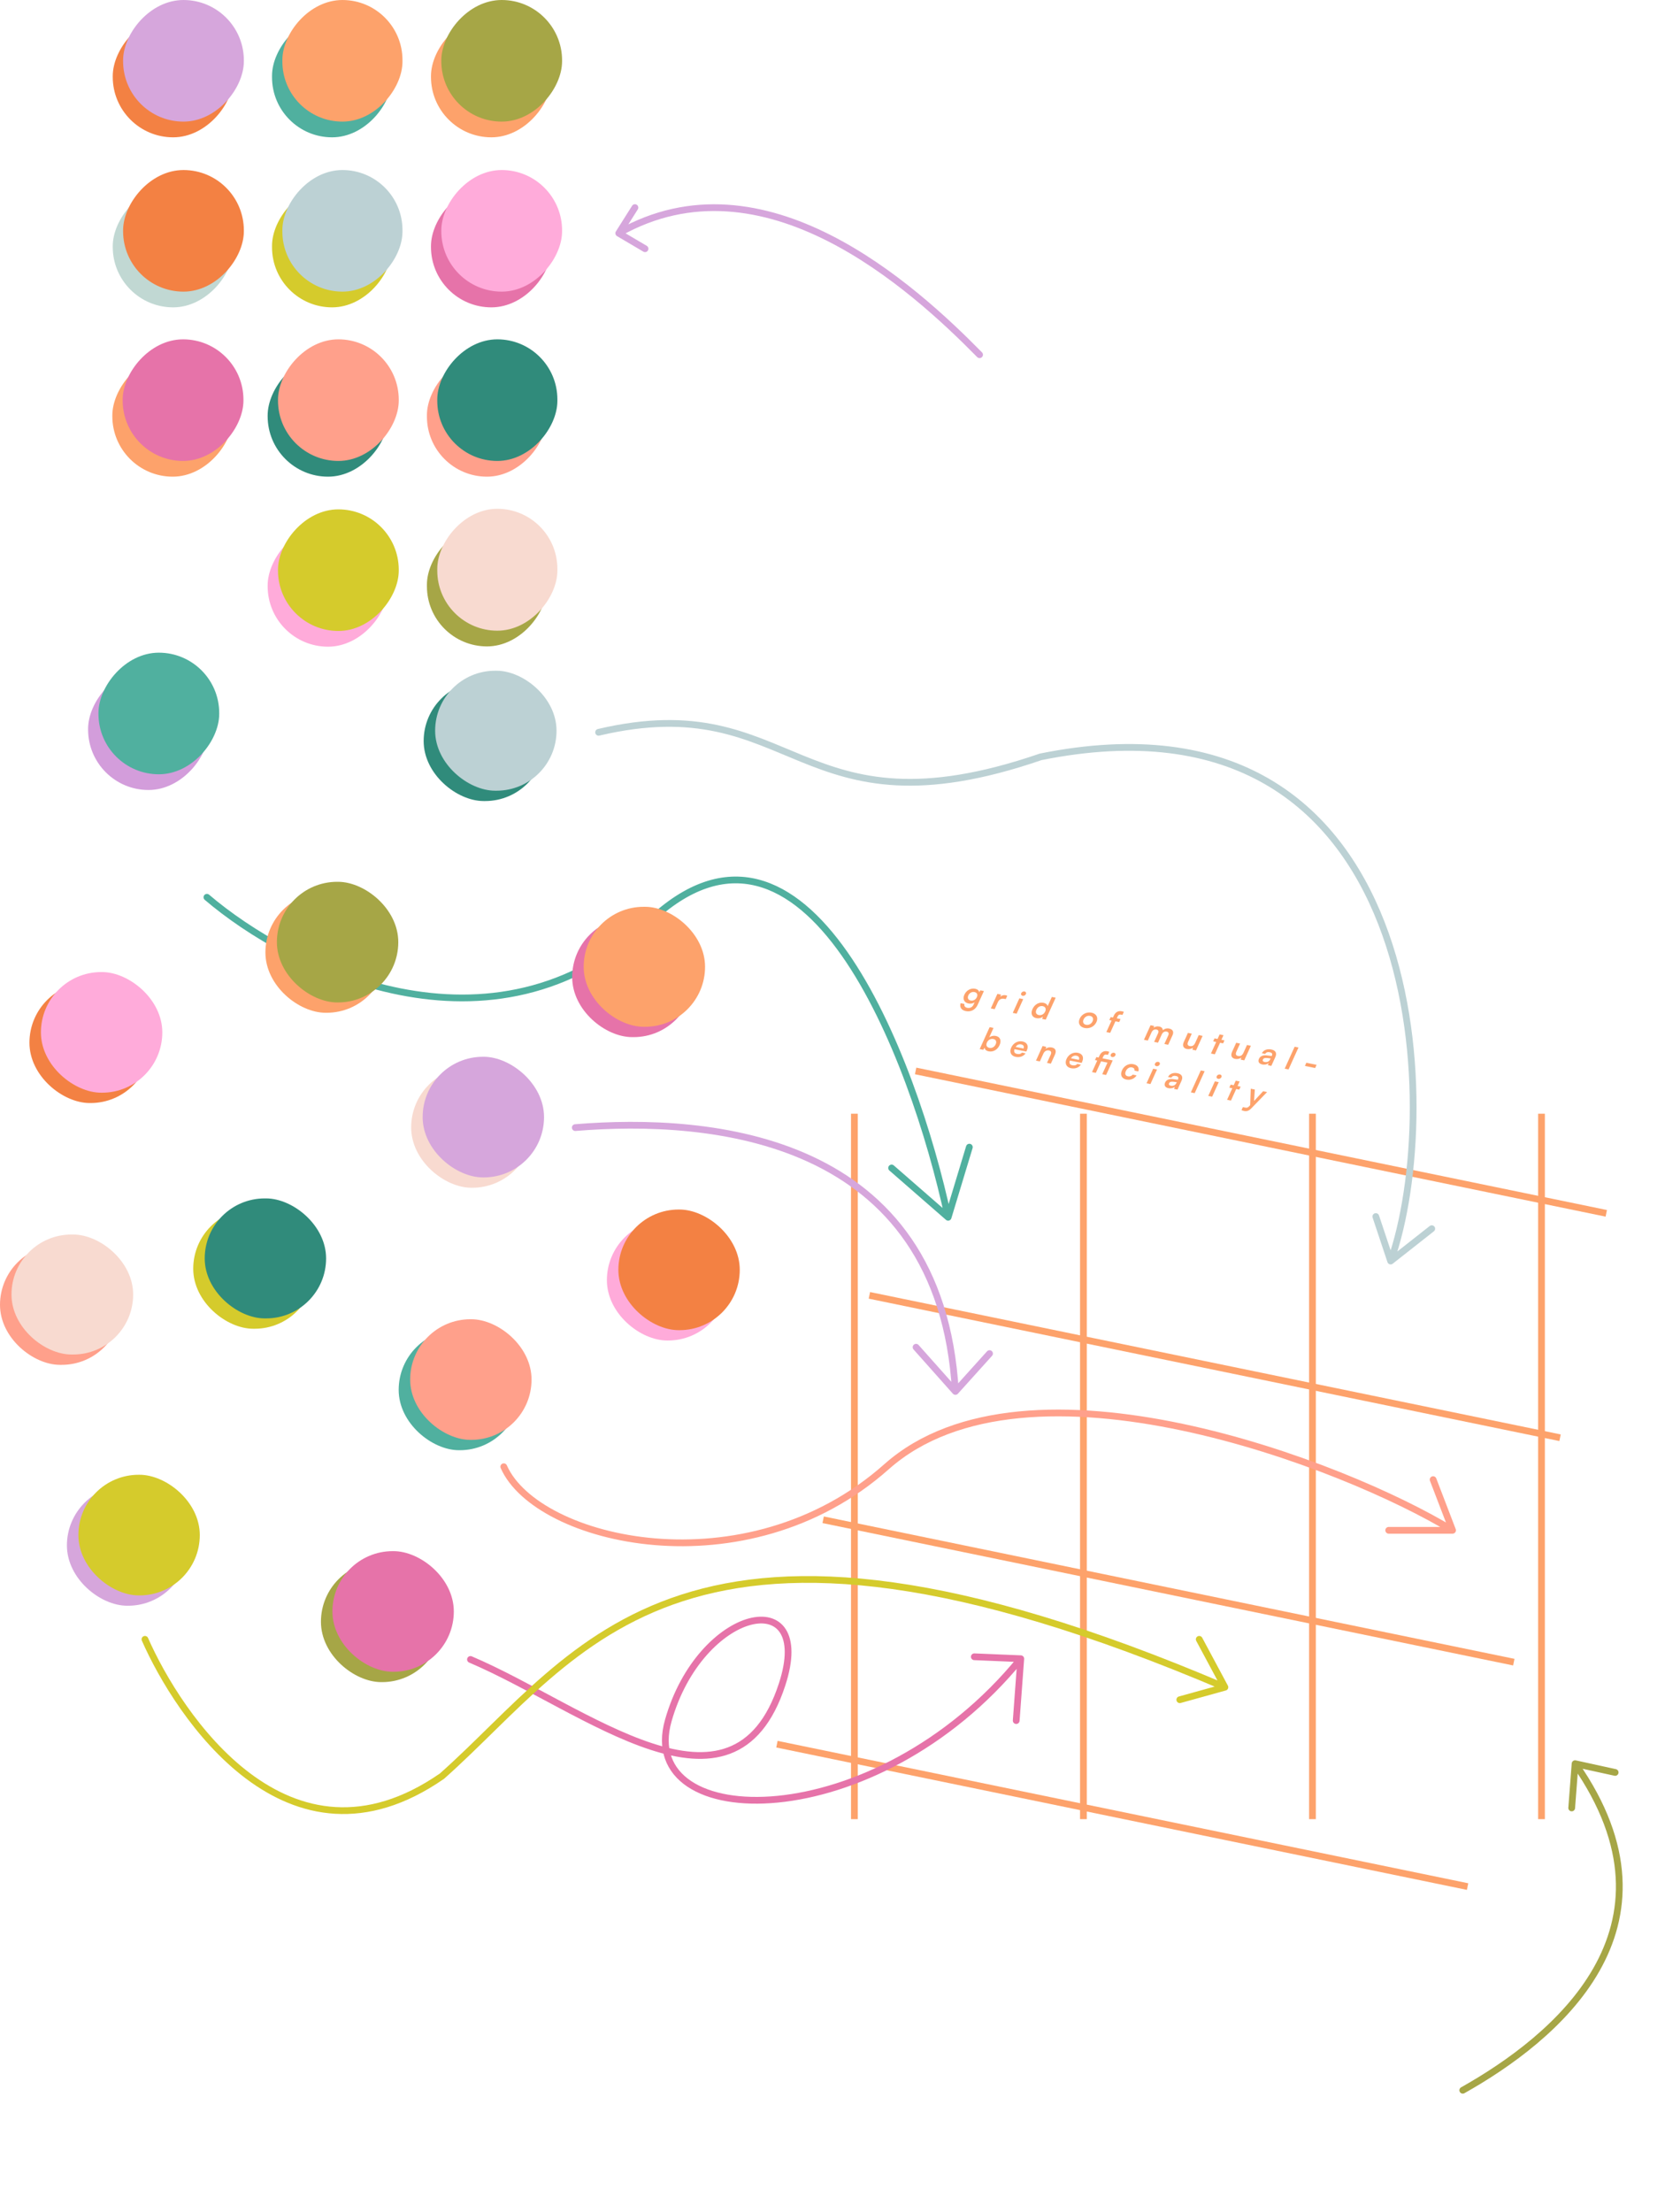 <svg width="1235" height="1640" viewBox="0 0 1235 1640" fill="none" xmlns="http://www.w3.org/2000/svg">
<rect width="89.575" height="90.166" rx="44.788" transform="matrix(-1 5.56363e-08 5.56363e-08 1 409.244 11.656)" fill="#FDA26B"/>
<rect width="89.091" height="90.166" rx="44.545" transform="matrix(-1 5.56363e-08 5.56363e-08 1 290.86 11.656)" fill="#50B09F"/>
<rect width="89.575" height="90.166" rx="44.788" transform="matrix(-1 5.56363e-08 5.56363e-08 1 173.203 11.656)" fill="#F38143"/>
<rect width="89.091" height="90.166" rx="44.545" transform="matrix(-1 5.56363e-08 5.56363e-08 1 405.759 263.258)" fill="#FFA08B"/>
<rect width="89.575" height="90.166" rx="44.788" transform="matrix(-1 5.56363e-08 5.56363e-08 1 409.244 137.72)" fill="#E673A9"/>
<rect width="89.091" height="90.166" rx="44.545" transform="matrix(-1 5.56363e-08 5.56363e-08 1 290.86 137.72)" fill="#D5CB2C"/>
<rect width="89.575" height="90.166" rx="44.788" transform="matrix(-1 5.56363e-08 5.56363e-08 1 173.203 137.72)" fill="#C1D8D3"/>
<rect width="89.575" height="90.166" rx="44.788" transform="matrix(-1 5.56363e-08 5.56363e-08 1 288.102 389.322)" fill="#FFABDA"/>
<rect width="89.575" height="90.166" rx="44.788" transform="matrix(-1 5.56363e-08 5.56363e-08 1 288.102 263.258)" fill="#308B7B"/>
<rect width="89.575" height="90.166" rx="44.788" transform="matrix(-1 5.56363e-08 5.56363e-08 1 154.927 495.577)" fill="#D39DDB"/>
<rect width="89.575" height="90.166" rx="44.788" transform="matrix(-1 5.56363e-08 5.56363e-08 1 172.897 263.258)" fill="#FDA26B"/>
<rect width="89.091" height="90.378" rx="44.545" transform="matrix(-1 5.56363e-08 5.56363e-08 1 405.759 388.898)" fill="#A6A646"/>
<rect width="89.575" height="90.166" rx="44.788" transform="matrix(-1 5.56363e-08 5.56363e-08 1 416.92 0)" fill="#A6A646"/>
<rect width="89.091" height="90.166" rx="44.545" transform="matrix(-1 5.56363e-08 5.56363e-08 1 298.537 0.003)" fill="#FDA26B"/>
<rect width="89.575" height="90.166" rx="44.788" transform="matrix(-1 5.56363e-08 5.56363e-08 1 180.878 0.003)" fill="#D6A6DC"/>
<rect width="89.091" height="90.166" rx="44.545" transform="matrix(-1 5.56363e-08 5.56363e-08 1 413.435 251.603)" fill="#308B7B"/>
<rect width="89.575" height="90.166" rx="44.788" transform="matrix(-1 5.56363e-08 5.56363e-08 1 416.92 126.065)" fill="#FFABDA"/>
<rect width="89.091" height="90.166" rx="44.545" transform="matrix(-1 5.56363e-08 5.56363e-08 1 298.537 126.067)" fill="#BCD1D4"/>
<rect width="89.575" height="90.166" rx="44.788" transform="matrix(-1 5.56363e-08 5.56363e-08 1 180.878 126.067)" fill="#F38143"/>
<rect width="89.575" height="90.166" rx="44.788" transform="matrix(-1 5.56363e-08 5.56363e-08 1 295.777 377.668)" fill="#D5CB2C"/>
<rect width="89.575" height="90.166" rx="44.788" transform="matrix(-1 5.56363e-08 5.56363e-08 1 295.777 251.603)" fill="#FFA08B"/>
<rect width="89.575" height="90.166" rx="44.788" transform="matrix(-1 5.56363e-08 5.56363e-08 1 162.604 483.923)" fill="#50B09F"/>
<rect width="89.575" height="90.166" rx="44.788" transform="matrix(-1 5.56363e-08 5.56363e-08 1 180.574 251.603)" fill="#E673A9"/>
<rect width="89.091" height="90.378" rx="44.545" transform="matrix(-1 5.56363e-08 5.56363e-08 1 413.435 377.245)" fill="#F8DAD0"/>
<line x1="1143.39" y1="1348.8" x2="1143.39" y2="825.757" stroke="#FDA26B" stroke-width="5"/>
<line x1="973.504" y1="1348.8" x2="973.504" y2="825.757" stroke="#FDA26B" stroke-width="5"/>
<line x1="803.617" y1="1348.8" x2="803.617" y2="825.757" stroke="#FDA26B" stroke-width="5"/>
<line x1="633.729" y1="1348.8" x2="633.729" y2="825.757" stroke="#FDA26B" stroke-width="5"/>
<line x1="1191.44" y1="899.621" x2="679.157" y2="794.049" stroke="#FDA26B" stroke-width="5"/>
<line x1="1157.15" y1="1066.01" x2="644.867" y2="960.44" stroke="#FDA26B" stroke-width="5"/>
<line x1="1122.86" y1="1232.4" x2="610.576" y2="1126.83" stroke="#FDA26B" stroke-width="5"/>
<line x1="1088.57" y1="1398.8" x2="576.286" y2="1293.22" stroke="#FDA26B" stroke-width="5"/>
<path d="M348.965 1230.4C433.92 1266.49 543.881 1360.02 580.115 1248.93C604.855 1173.09 519.543 1191.72 495.686 1275.73C471.829 1359.74 649.015 1362.43 757.147 1229.85M757.147 1229.85L722.689 1228.41M757.147 1229.85L753.763 1275.73" stroke="#E673A9" stroke-width="5" stroke-linecap="round"/>
<path d="M373.676 1087.5C398.17 1143.22 553.341 1180.05 657.583 1087.5C761.826 994.952 997.9 1086.05 1077.42 1134.64M1077.42 1134.64L1030.06 1134.64M1077.42 1134.64L1063.01 1097.06" stroke="#FFA08B" stroke-width="5" stroke-linecap="round"/>
<path d="M107.518 1215.47C132.012 1271.19 213.569 1396.17 327.858 1316.89C432.1 1224.34 505.081 1079.04 908.564 1250.99M908.564 1250.99L875.102 1260.26M908.564 1250.99L889.516 1215.47" stroke="#D5CB2C" stroke-width="5" stroke-linecap="round"/>
<path d="M426.701 836.053C526.92 827.828 697.473 841.549 708.662 1031.69M708.662 1031.69L733.979 1003.61M708.662 1031.69L679.477 998.899" stroke="#D6A6DC" stroke-width="5" stroke-linecap="round"/>
<path d="M1084.99 1549.82C1152.52 1511.88 1253.93 1430.14 1168.3 1307.67M1168.3 1307.67L1198.03 1314.17M1168.3 1307.67L1165.79 1340.5" stroke="#A6A646" stroke-width="5" stroke-linecap="round"/>
<path d="M726.592 263.008C677.476 213.104 566.68 111.987 458.956 172.926M458.956 172.926L470.956 153.926M458.956 172.926L478.456 184.426" stroke="#D6A6DC" stroke-width="5" stroke-linecap="round"/>
<path d="M153.478 665.272C214.398 717.32 365.27 793.826 481.397 683.46C597.525 573.095 677.696 783.534 703.273 902.547M703.273 902.547L661.34 866M703.273 902.547L719.007 850.549" stroke="#50B09F" stroke-width="5" stroke-linecap="round"/>
<path d="M444 542.971C590.5 508.5 590.5 623.5 771.919 561.16C1060 503 1071.21 823.254 1031.5 935M1031.5 935L1020.5 902M1031.5 935L1062 911" stroke="#BCD1D4" stroke-width="5" stroke-linecap="round"/>
<rect width="89.448" height="90.038" rx="44.724" transform="matrix(4.37114e-08 1 1 -4.37114e-08 295.713 985.806)" fill="#50B09F"/>
<rect width="89.448" height="90.038" rx="44.724" transform="matrix(4.37114e-08 1 1 -4.37114e-08 304.23 978.141)" fill="#FFA08B"/>
<rect width="88.964" height="90.038" rx="44.482" transform="matrix(4.37114e-08 1 1 -4.37114e-08 424.416 680.008)" fill="#E673A9"/>
<rect width="88.964" height="90.038" rx="44.482" transform="matrix(4.37114e-08 1 1 -4.37114e-08 432.934 672.343)" fill="#FDA26B"/>
<rect width="89.448" height="90.038" rx="44.724" transform="matrix(4.37114e-08 1 1 -4.37114e-08 21.834 728.4)" fill="#F38143"/>
<rect width="89.448" height="90.038" rx="44.724" transform="matrix(4.37114e-08 1 1 -4.37114e-08 30.351 720.735)" fill="#FFABDA"/>
<rect width="88.964" height="90.038" rx="44.482" transform="matrix(4.37114e-08 1 1 -4.37114e-08 314.246 504.973)" fill="#308B7B"/>
<rect width="88.964" height="90.038" rx="44.482" transform="matrix(4.37114e-08 1 1 -4.37114e-08 322.763 497.307)" fill="#BCD1D4"/>
<rect width="89.448" height="90.038" rx="44.724" transform="matrix(4.37114e-08 1 1 -4.37114e-08 450.156 904.465)" fill="#FFABDA"/>
<rect width="89.448" height="90.038" rx="44.724" transform="matrix(4.37114e-08 1 1 -4.37114e-08 458.673 896.8)" fill="#F38143"/>
<rect width="88.964" height="90.249" rx="44.482" transform="matrix(4.37114e-08 1 1 -4.37114e-08 0.001 922.999)" fill="#FFA08B"/>
<rect width="88.964" height="90.249" rx="44.482" transform="matrix(4.37114e-08 1 1 -4.37114e-08 8.519 915.334)" fill="#F8DAD0"/>
<rect width="89.448" height="90.038" rx="44.724" transform="matrix(4.37114e-08 1 1 -4.37114e-08 49.633 1101.12)" fill="#D6A6DC"/>
<rect width="89.448" height="90.038" rx="44.724" transform="matrix(4.37114e-08 1 1 -4.37114e-08 58.15 1093.46)" fill="#D5CB2C"/>
<rect width="88.964" height="90.038" rx="44.482" transform="matrix(4.37114e-08 1 1 -4.37114e-08 143.329 896.229)" fill="#D5CB2C"/>
<rect width="88.964" height="90.038" rx="44.482" transform="matrix(4.37114e-08 1 1 -4.37114e-08 151.847 888.563)" fill="#308B7B"/>
<rect width="89.448" height="90.038" rx="44.724" transform="matrix(4.37114e-08 1 1 -4.37114e-08 196.869 661.475)" fill="#FDA26B"/>
<rect width="89.448" height="90.038" rx="44.724" transform="matrix(4.37114e-08 1 1 -4.37114e-08 205.387 653.809)" fill="#A6A646"/>
<rect width="89.448" height="90.038" rx="44.724" transform="matrix(4.37114e-08 1 1 -4.37114e-08 304.979 791.207)" fill="#F8DAD0"/>
<rect width="89.448" height="90.038" rx="44.724" transform="matrix(4.37114e-08 1 1 -4.37114e-08 313.497 783.542)" fill="#D6A6DC"/>
<rect width="89.448" height="90.038" rx="44.724" transform="matrix(4.37114e-08 1 1 -4.37114e-08 238.054 1157.75)" fill="#A6A646"/>
<rect width="89.448" height="90.038" rx="44.724" transform="matrix(4.37114e-08 1 1 -4.37114e-08 246.571 1150.09)" fill="#E673A9"/>
<path d="M715.325 737.495C716.754 734.348 720.035 732.44 723.35 733.12C725.09 733.476 726.146 734.433 726.302 735.731L727.141 734.279L729.798 734.823L725.146 745.073C723.51 748.679 720.161 750.453 716.399 749.682C713.06 748.998 711.583 746.761 712.54 743.804L715.408 744.391C714.961 745.829 715.736 746.895 717.5 747.256C719.475 747.661 721.27 746.763 722.083 744.971L722.897 743.179C721.712 744.035 719.99 744.375 718.32 744.033C715.029 743.358 713.907 740.62 715.325 737.495ZM718.247 738.022C717.424 739.836 718.055 741.446 719.936 741.832C721.911 742.236 723.719 741.197 724.572 739.318C725.405 737.482 724.781 735.969 722.782 735.559C720.878 735.169 719.05 736.252 718.247 738.022ZM747.128 738.326L746.008 740.796L744.95 740.579C742.881 740.155 741.121 740.917 740.169 743.015L737.789 748.261L734.92 747.673L739.81 736.898L742.514 737.452L741.964 739.06C742.944 738.09 744.376 737.595 745.928 737.913C746.328 737.995 746.708 738.121 747.128 738.326ZM758.52 738.343C757.532 738.141 757.084 737.261 757.49 736.365C757.897 735.469 758.99 734.928 759.978 735.131C760.918 735.323 761.377 736.182 760.97 737.078C760.563 737.974 759.46 738.536 758.52 738.343ZM751.204 751.009L756.104 740.213L758.972 740.801L754.072 751.597L751.204 751.009ZM768.733 754.912C765.371 754.223 764.32 751.499 765.838 748.155C767.365 744.79 770.572 742.819 774.075 743.537C775.697 743.87 776.844 744.797 777.087 746.017L780.191 739.177L783.036 739.76L775.657 756.02L773.024 755.48L773.599 753.759C772.329 754.86 770.497 755.273 768.733 754.912ZM770.479 752.594C772.477 753.003 774.376 751.935 775.258 749.99C776.141 748.045 775.463 746.425 773.464 746.016C771.466 745.606 769.618 746.732 768.746 748.656C767.873 750.579 768.48 752.184 770.479 752.594ZM800.868 755.262C802.396 751.896 806.057 750.114 809.654 750.851C813.251 751.588 814.81 754.44 813.282 757.805C811.755 761.171 808.094 762.953 804.497 762.216C800.899 761.479 799.341 758.627 800.868 755.262ZM803.737 755.849C802.844 757.816 803.603 759.429 805.578 759.833C807.553 760.238 809.521 759.184 810.414 757.217C811.306 755.251 810.548 753.638 808.573 753.233C806.598 752.829 804.629 753.882 803.737 755.849ZM823.851 754.095L825.521 754.437L826.116 753.125C827.445 750.197 829.669 749.315 832.185 749.83C832.632 749.922 833.163 750.055 833.617 750.243L832.585 752.516L831.574 752.309C830.117 752.01 829.447 752.637 828.961 753.708L828.365 755.02L831.14 755.588L830.128 757.817L827.354 757.249L823.466 765.816L820.621 765.233L824.509 756.666L822.84 756.324L823.851 754.095ZM851.383 771.536L848.515 770.948L853.415 760.152L856.048 760.692L855.708 762.007C856.702 761.232 858.195 760.773 859.864 761.115C861.628 761.477 862.483 762.536 862.529 763.907C863.683 762.782 865.413 762.252 867.177 762.614C869.998 763.192 870.836 765.083 869.705 767.575L866.501 774.634L863.656 774.051L866.543 767.691C867.247 766.139 866.72 765.148 865.357 764.868C863.969 764.584 862.535 765.198 861.731 766.968L858.954 773.087L856.086 772.5L858.982 766.118C859.666 764.61 859.163 763.623 857.8 763.344C856.436 763.064 854.954 763.668 854.161 765.417L851.383 771.536ZM889.147 767.474L892.015 768.061L887.115 778.858L884.459 778.313L884.902 776.827C883.73 777.71 881.908 778.101 880.356 777.783C877.676 777.234 876.864 775.228 878.064 772.584L881.129 765.831L883.998 766.419L881.359 772.232C880.427 774.286 880.92 775.295 882.519 775.623C884.329 775.994 885.645 775.188 886.578 773.134L889.147 767.474ZM901.081 781.719L898.213 781.132L902.101 772.564L899.867 772.107L900.879 769.878L903.113 770.335L904.64 766.97L907.508 767.557L905.981 770.923L908.238 771.386L907.226 773.615L904.969 773.152L901.081 781.719ZM924.951 774.81L927.82 775.398L922.92 786.194L920.263 785.65L920.706 784.164C919.535 785.047 917.713 785.438 916.161 785.12C913.48 784.57 912.669 782.565 913.869 779.92L916.934 773.167L919.802 773.755L917.164 779.568C916.232 781.623 916.725 782.631 918.323 782.959C920.134 783.33 921.45 782.525 922.382 780.47L924.951 774.81ZM936.263 789.239C933.795 788.733 932.895 787.091 933.817 785.059C934.72 783.07 936.837 782.142 939.677 782.509L943.266 782.982L943.375 782.741C944.039 781.277 943.367 780.494 941.909 780.196C940.216 779.849 938.978 780.312 938.462 781.448L936.017 780.947C937.079 778.609 939.842 777.503 942.992 778.148C946.119 778.789 947.333 780.758 945.974 783.752L942.999 790.308L940.483 789.793L940.996 788.154C939.996 789.167 938.074 789.61 936.263 789.239ZM938.116 787.421C939.88 787.782 941.454 787.03 942.208 785.369L942.466 784.801L939.965 784.479C938.109 784.266 937.179 784.673 936.782 785.547C936.336 786.53 936.823 787.156 938.116 787.421ZM955.762 792.923L952.917 792.341L960.296 776.081L963.141 776.663L955.762 792.923ZM967.914 790.325L968.985 787.965L976.556 789.516L975.484 791.877L967.914 790.325ZM729.338 778.378L726.681 777.834L734.06 761.574L736.928 762.162L733.735 769.199C735.033 768.151 736.912 767.748 738.675 768.109C741.99 768.788 742.921 771.607 741.374 775.016C739.866 778.338 736.639 780.185 733.3 779.501C731.56 779.144 730.406 778.119 730.29 776.734L729.338 778.378ZM732.043 772.985C731.16 774.93 731.848 776.528 733.823 776.932C735.845 777.347 737.659 776.237 738.532 774.314C739.405 772.391 738.83 770.768 736.808 770.354C734.833 769.949 732.925 771.04 732.043 772.985ZM753.359 783.611C749.902 782.902 748.542 780.068 750.059 776.724C751.597 773.337 755.033 771.485 758.442 772.183C761.921 772.896 763.15 775.513 761.622 778.878L761.255 779.687L752.499 777.917C751.848 779.861 752.493 781.045 754.397 781.435C755.973 781.758 757.265 781.401 758.06 780.442L760.717 780.986C759.152 783.245 756.392 784.232 753.359 783.611ZM757.473 774.373C755.781 774.027 754.359 774.667 753.343 776.226L759.174 777.421C759.848 775.935 759.19 774.725 757.473 774.373ZM771.301 786.976L768.432 786.389L773.332 775.592L775.989 776.137L775.589 777.584C776.814 776.64 778.512 776.296 780.087 776.618C783.003 777.216 783.744 779.207 782.474 782.004L779.459 788.648L776.591 788.06L779.318 782.05C780.142 780.236 779.574 779.165 778.093 778.861C776.33 778.5 774.732 779.415 773.939 781.163L771.301 786.976ZM794.398 792.02C790.942 791.311 789.581 788.477 791.099 785.133C792.636 781.746 796.072 779.894 799.481 780.592C802.961 781.305 804.189 783.922 802.662 787.287L802.295 788.096L793.539 786.326C792.887 788.27 793.532 789.454 795.437 789.844C797.012 790.167 798.305 789.81 799.1 788.851L801.757 789.395C800.192 791.654 797.431 792.641 794.398 792.02ZM798.513 782.782C796.82 782.436 795.399 783.076 794.383 784.635L800.214 785.83C800.888 784.344 800.229 783.134 798.513 782.782ZM817.583 796.46L821.471 787.893L816.722 786.92L812.834 795.487L809.989 794.904L813.877 786.337L812.208 785.995L813.219 783.765L814.889 784.107L815.484 782.796C816.813 779.868 819.014 778.981 821.365 779.463C821.812 779.554 822.343 779.687 822.797 779.876L821.765 782.148L820.754 781.941C819.461 781.676 818.815 782.308 818.329 783.379L817.734 784.69L825.351 786.251L820.452 797.048L817.583 796.46ZM824.919 783.75C823.955 783.553 823.52 782.699 823.926 781.803C824.323 780.929 825.393 780.384 826.357 780.581C827.297 780.774 827.732 781.627 827.336 782.502C826.929 783.398 825.859 783.943 824.919 783.75ZM832.24 793.539C833.758 790.195 837.203 788.322 840.636 789.025C843.81 789.675 845.229 791.758 844.355 794.421L841.486 793.833C841.713 792.542 841.036 791.711 839.673 791.431C837.839 791.055 836.031 792.094 835.109 794.127C834.186 796.159 834.739 797.658 836.573 798.034C838.008 798.328 839.316 797.879 840.157 796.762L843.049 797.354C841.556 799.795 838.515 801.059 835.482 800.438C831.956 799.715 830.683 796.97 832.24 793.539ZM857.758 790.527C856.771 790.324 856.322 789.444 856.729 788.548C857.135 787.652 858.229 787.112 859.216 787.314C860.157 787.507 860.615 788.365 860.208 789.261C859.802 790.157 858.699 790.719 857.758 790.527ZM850.443 803.193L855.342 792.396L858.21 792.984L853.311 803.78L850.443 803.193ZM866.655 806.825C864.186 806.319 863.287 804.678 864.209 802.645C865.112 800.657 867.229 799.729 870.069 800.096L873.658 800.568L873.767 800.328C874.431 798.864 873.759 798.081 872.301 797.782C870.608 797.435 869.37 797.898 868.854 799.035L866.409 798.534C867.47 796.195 870.234 795.089 873.384 795.735C876.511 796.376 877.725 798.344 876.366 801.338L873.391 807.895L870.875 807.379L871.388 805.741C870.388 806.754 868.466 807.196 866.655 806.825ZM868.508 805.007C870.271 805.369 871.846 804.616 872.6 802.955L872.858 802.387L870.357 802.066C868.501 801.853 867.571 802.259 867.174 803.133C866.728 804.117 867.215 804.742 868.508 805.007ZM886.154 810.51L883.309 809.927L890.688 793.667L893.533 794.25L886.154 810.51ZM903.532 799.906C902.545 799.703 902.096 798.823 902.503 797.927C902.909 797.031 904.003 796.491 904.99 796.693C905.931 796.886 906.389 797.744 905.982 798.64C905.576 799.536 904.473 800.098 903.532 799.906ZM896.217 812.572L901.116 801.776L903.984 802.363L899.085 813.16L896.217 812.572ZM913.052 816.021L910.183 815.434L914.071 806.867L911.838 806.409L912.849 804.18L915.083 804.637L916.61 801.272L919.479 801.859L917.951 805.225L920.208 805.688L919.197 807.917L916.94 807.454L913.052 816.021ZM920.863 823.092L921.875 820.863L923.591 821.215C924.72 821.446 925.534 821.35 926.603 820.184L927.299 819.442L927.729 807.228L930.761 807.85L930.177 816.329L936.898 809.107L939.86 809.714L928.18 821.749C926.398 823.581 924.798 824.161 922.894 823.771C922.094 823.607 921.429 823.375 920.863 823.092Z" fill="#FDA26B"/>
</svg>
